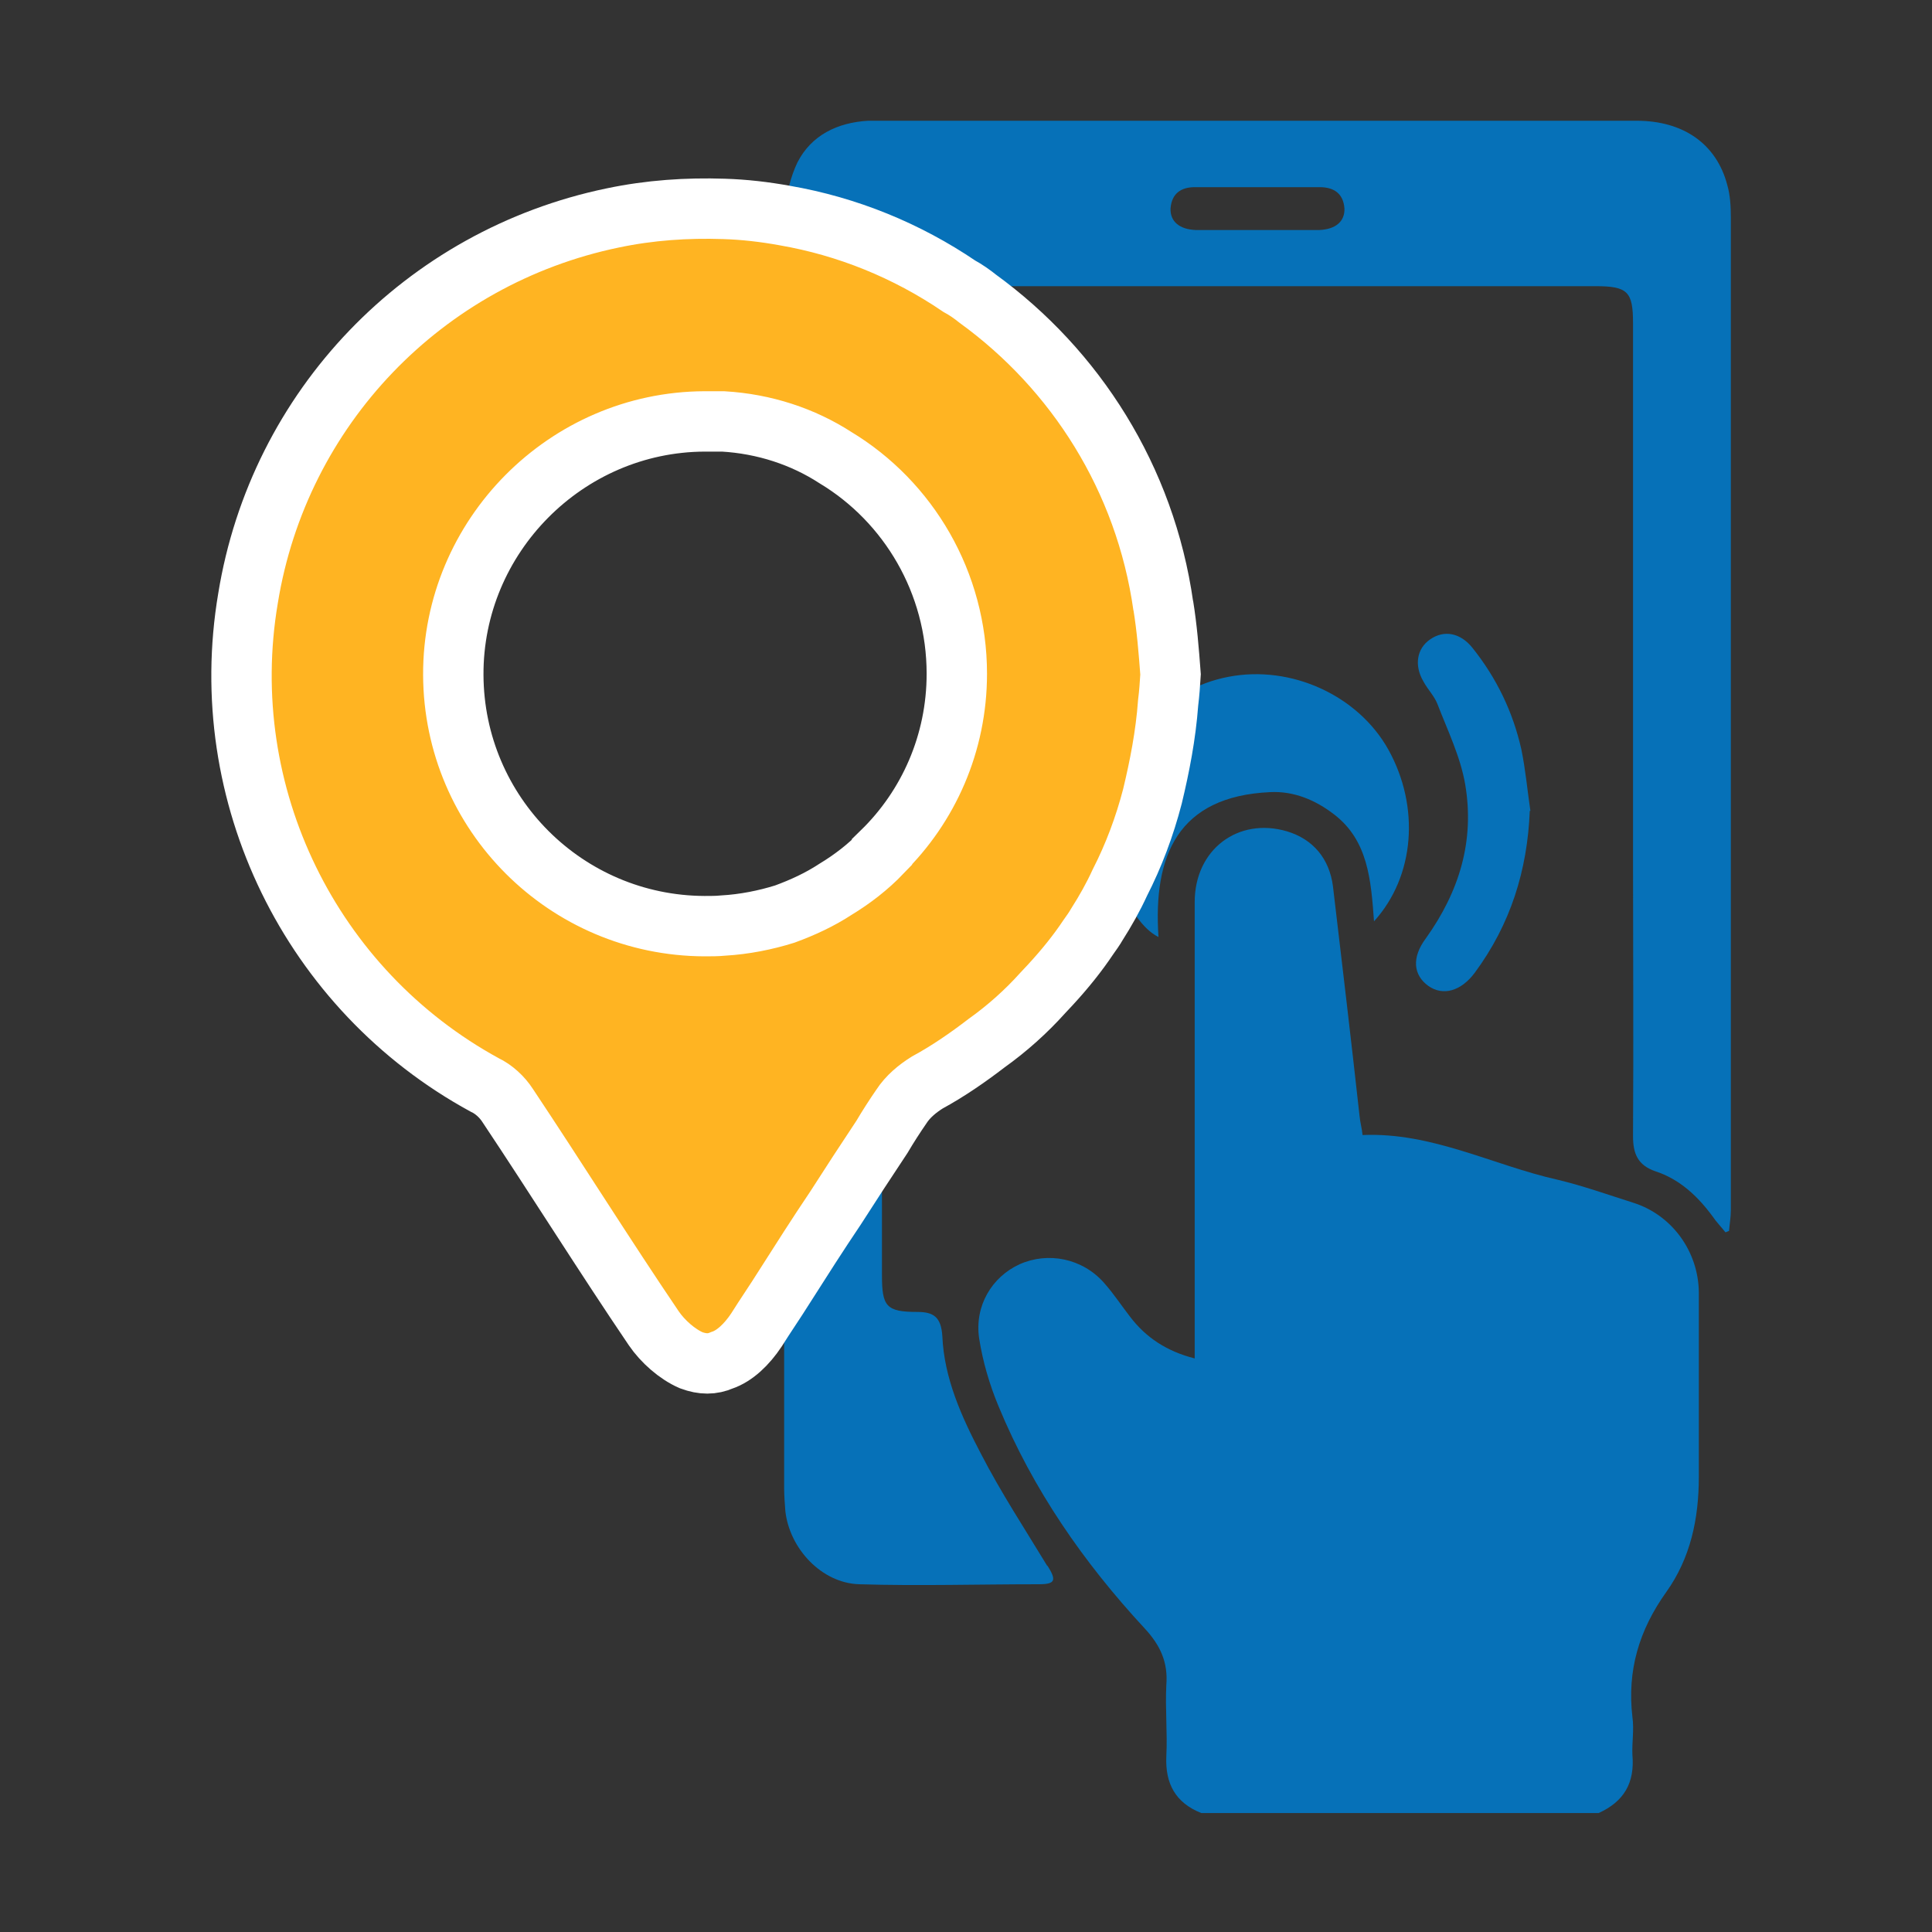 <svg width="32" height="32" viewBox="0 0 32 32" fill="none" xmlns="http://www.w3.org/2000/svg">
<rect x="0" y="0" width="32" height="32" fill="#333333" stroke="none"/>
<path d="M19.898 30.03C19.468 29.86 19.298 29.54 19.318 29.09C19.338 28.7 19.298 28.3 19.318 27.91C19.348 27.53 19.218 27.25 18.958 26.97C17.948 25.88 17.108 24.67 16.538 23.29C16.388 22.93 16.278 22.55 16.218 22.17C16.138 21.63 16.428 21.15 16.888 20.94C17.358 20.73 17.928 20.84 18.288 21.25C18.448 21.43 18.578 21.63 18.718 21.81C18.978 22.15 19.318 22.38 19.788 22.5C19.788 22.37 19.788 22.27 19.788 22.16C19.788 19.75 19.788 17.35 19.788 14.94C19.788 14.07 20.508 13.53 21.318 13.77C21.748 13.9 22.018 14.22 22.078 14.68C22.228 15.95 22.378 17.21 22.518 18.48C22.528 18.59 22.558 18.69 22.568 18.8C23.718 18.75 24.728 19.3 25.798 19.54C26.218 19.64 26.638 19.79 27.048 19.92C27.688 20.12 28.128 20.72 28.138 21.4C28.138 22.42 28.138 23.44 28.138 24.46C28.138 25.16 27.998 25.81 27.598 26.37C27.148 27 26.948 27.67 27.038 28.44C27.068 28.65 27.028 28.86 27.038 29.07C27.078 29.53 26.898 29.84 26.478 30.03H19.868H19.898Z" fill="#0671B8"/>
<path d="M17.348 25.94C16.978 25.33 16.578 24.72 16.248 24.08C15.928 23.47 15.638 22.83 15.608 22.13C15.588 21.82 15.468 21.73 15.198 21.73C14.678 21.73 14.608 21.64 14.608 21.12V14.12C14.378 14.36 14.118 14.56 13.838 14.73C13.578 14.9 13.298 15.03 12.998 15.14C12.988 16.73 12.988 18.31 12.988 19.9V24.65C12.988 24.77 12.998 24.9 13.008 25.03C13.078 25.65 13.608 26.22 14.228 26.24C15.218 26.27 16.208 26.24 17.208 26.24C17.488 26.24 17.498 26.17 17.348 25.93V25.94ZM28.608 3.06C28.428 2.38 27.878 2 27.108 2H15.058C14.828 2 14.608 2 14.378 2C13.868 2.03 13.438 2.24 13.208 2.69C13.098 2.92 13.028 3.2 13.008 3.46C12.998 3.5 12.998 3.53 12.998 3.57V6.5C13.588 6.54 14.138 6.72 14.608 7.02V5.33C14.608 4.83 14.698 4.74 15.198 4.74H26.428C26.958 4.74 27.048 4.83 27.048 5.35V14.22C27.048 15.75 27.058 17.28 27.048 18.82C27.048 19.11 27.128 19.3 27.418 19.4C27.818 19.53 28.118 19.81 28.368 20.15C28.428 20.24 28.508 20.32 28.578 20.41C28.598 20.41 28.618 20.39 28.638 20.39C28.648 20.27 28.668 20.16 28.668 20.05V3.6C28.668 3.42 28.658 3.23 28.608 3.06ZM21.848 3.81H19.808C19.538 3.8 19.378 3.67 19.388 3.45C19.408 3.2 19.568 3.1 19.788 3.1C20.478 3.1 21.168 3.1 21.858 3.1C22.088 3.1 22.248 3.2 22.268 3.45C22.278 3.67 22.118 3.8 21.848 3.81Z" fill="#0671B8"/>
<path d="M22.758 15.26C22.708 14.57 22.658 13.92 22.098 13.49C21.788 13.25 21.428 13.1 21.038 13.12C19.508 13.19 19.098 14.17 19.188 15.52C18.678 15.27 18.238 14.11 18.338 13.39C18.488 12.29 19.298 11.41 20.348 11.21C21.388 11.01 22.498 11.52 22.998 12.42C23.518 13.36 23.438 14.51 22.758 15.26Z" fill="#0671B8"/>
<path d="M17.628 10.5C18.058 10.51 18.288 10.87 18.148 11.18C18.108 11.28 18.038 11.37 17.978 11.46C17.118 12.75 17.108 14.16 17.958 15.44C17.998 15.5 18.038 15.56 18.078 15.62C18.228 15.89 18.178 16.17 17.958 16.32C17.738 16.47 17.458 16.41 17.258 16.17C16.028 14.69 16.038 12.14 17.288 10.7C17.388 10.59 17.548 10.53 17.618 10.48L17.628 10.5Z" fill="#0671B8"/>
<path d="M25.338 13.43C25.298 14.42 25.018 15.31 24.428 16.11C24.198 16.42 23.898 16.5 23.658 16.33C23.408 16.15 23.378 15.86 23.618 15.54C24.168 14.77 24.428 13.93 24.268 12.99C24.188 12.53 23.978 12.1 23.808 11.66C23.758 11.53 23.648 11.42 23.578 11.29C23.418 11.02 23.468 10.74 23.688 10.59C23.918 10.43 24.188 10.48 24.388 10.73C24.788 11.23 25.058 11.79 25.198 12.41C25.268 12.75 25.298 13.09 25.348 13.43H25.338Z" fill="#0671B8"/>
<path d="M19.268 10.04C18.968 7.92 17.808 6.12 16.198 4.95C16.098 4.87 15.998 4.8 15.888 4.74C15.018 4.15 14.038 3.75 12.998 3.57C12.668 3.51 12.328 3.47 11.988 3.46C11.378 3.44 10.768 3.48 10.148 3.61C7.018 4.26 4.618 6.76 4.108 9.91C3.558 13.16 5.148 16.4 8.028 17.97C8.178 18.04 8.318 18.17 8.408 18.31C9.228 19.54 10.008 20.79 10.828 22C10.978 22.22 11.218 22.43 11.448 22.53C11.638 22.6 11.798 22.6 11.958 22.53C12.168 22.46 12.368 22.27 12.528 22.03C12.678 21.79 12.838 21.56 12.988 21.32C13.268 20.88 13.548 20.44 13.838 20.01C14.088 19.62 14.348 19.22 14.608 18.83C14.708 18.66 14.818 18.49 14.928 18.33C15.038 18.16 15.198 18.03 15.358 17.93C15.708 17.74 16.038 17.51 16.338 17.28C16.688 17.03 16.998 16.75 17.268 16.45C17.318 16.4 17.358 16.35 17.408 16.3C17.638 16.05 17.848 15.79 18.028 15.52C18.078 15.45 18.128 15.38 18.168 15.31C18.308 15.09 18.438 14.86 18.548 14.62C18.778 14.17 18.958 13.69 19.088 13.19C19.208 12.69 19.308 12.18 19.348 11.64C19.368 11.48 19.378 11.33 19.388 11.17C19.358 10.77 19.328 10.4 19.268 10.03V10.04ZM14.608 14.12C14.378 14.36 14.118 14.56 13.838 14.73C13.578 14.9 13.298 15.03 12.998 15.14C12.678 15.24 12.328 15.31 11.978 15.33C11.878 15.34 11.778 15.34 11.668 15.34C9.378 15.33 7.518 13.48 7.508 11.18C7.498 8.88 9.378 6.99 11.668 6.98C11.778 6.98 11.868 6.98 11.978 6.98C12.658 7.02 13.298 7.23 13.838 7.58C15.048 8.31 15.848 9.65 15.848 11.16C15.848 12.31 15.378 13.36 14.608 14.11V14.12Z" fill="#FFB422" stroke="white" stroke-miterlimit="10"/>
</svg>
